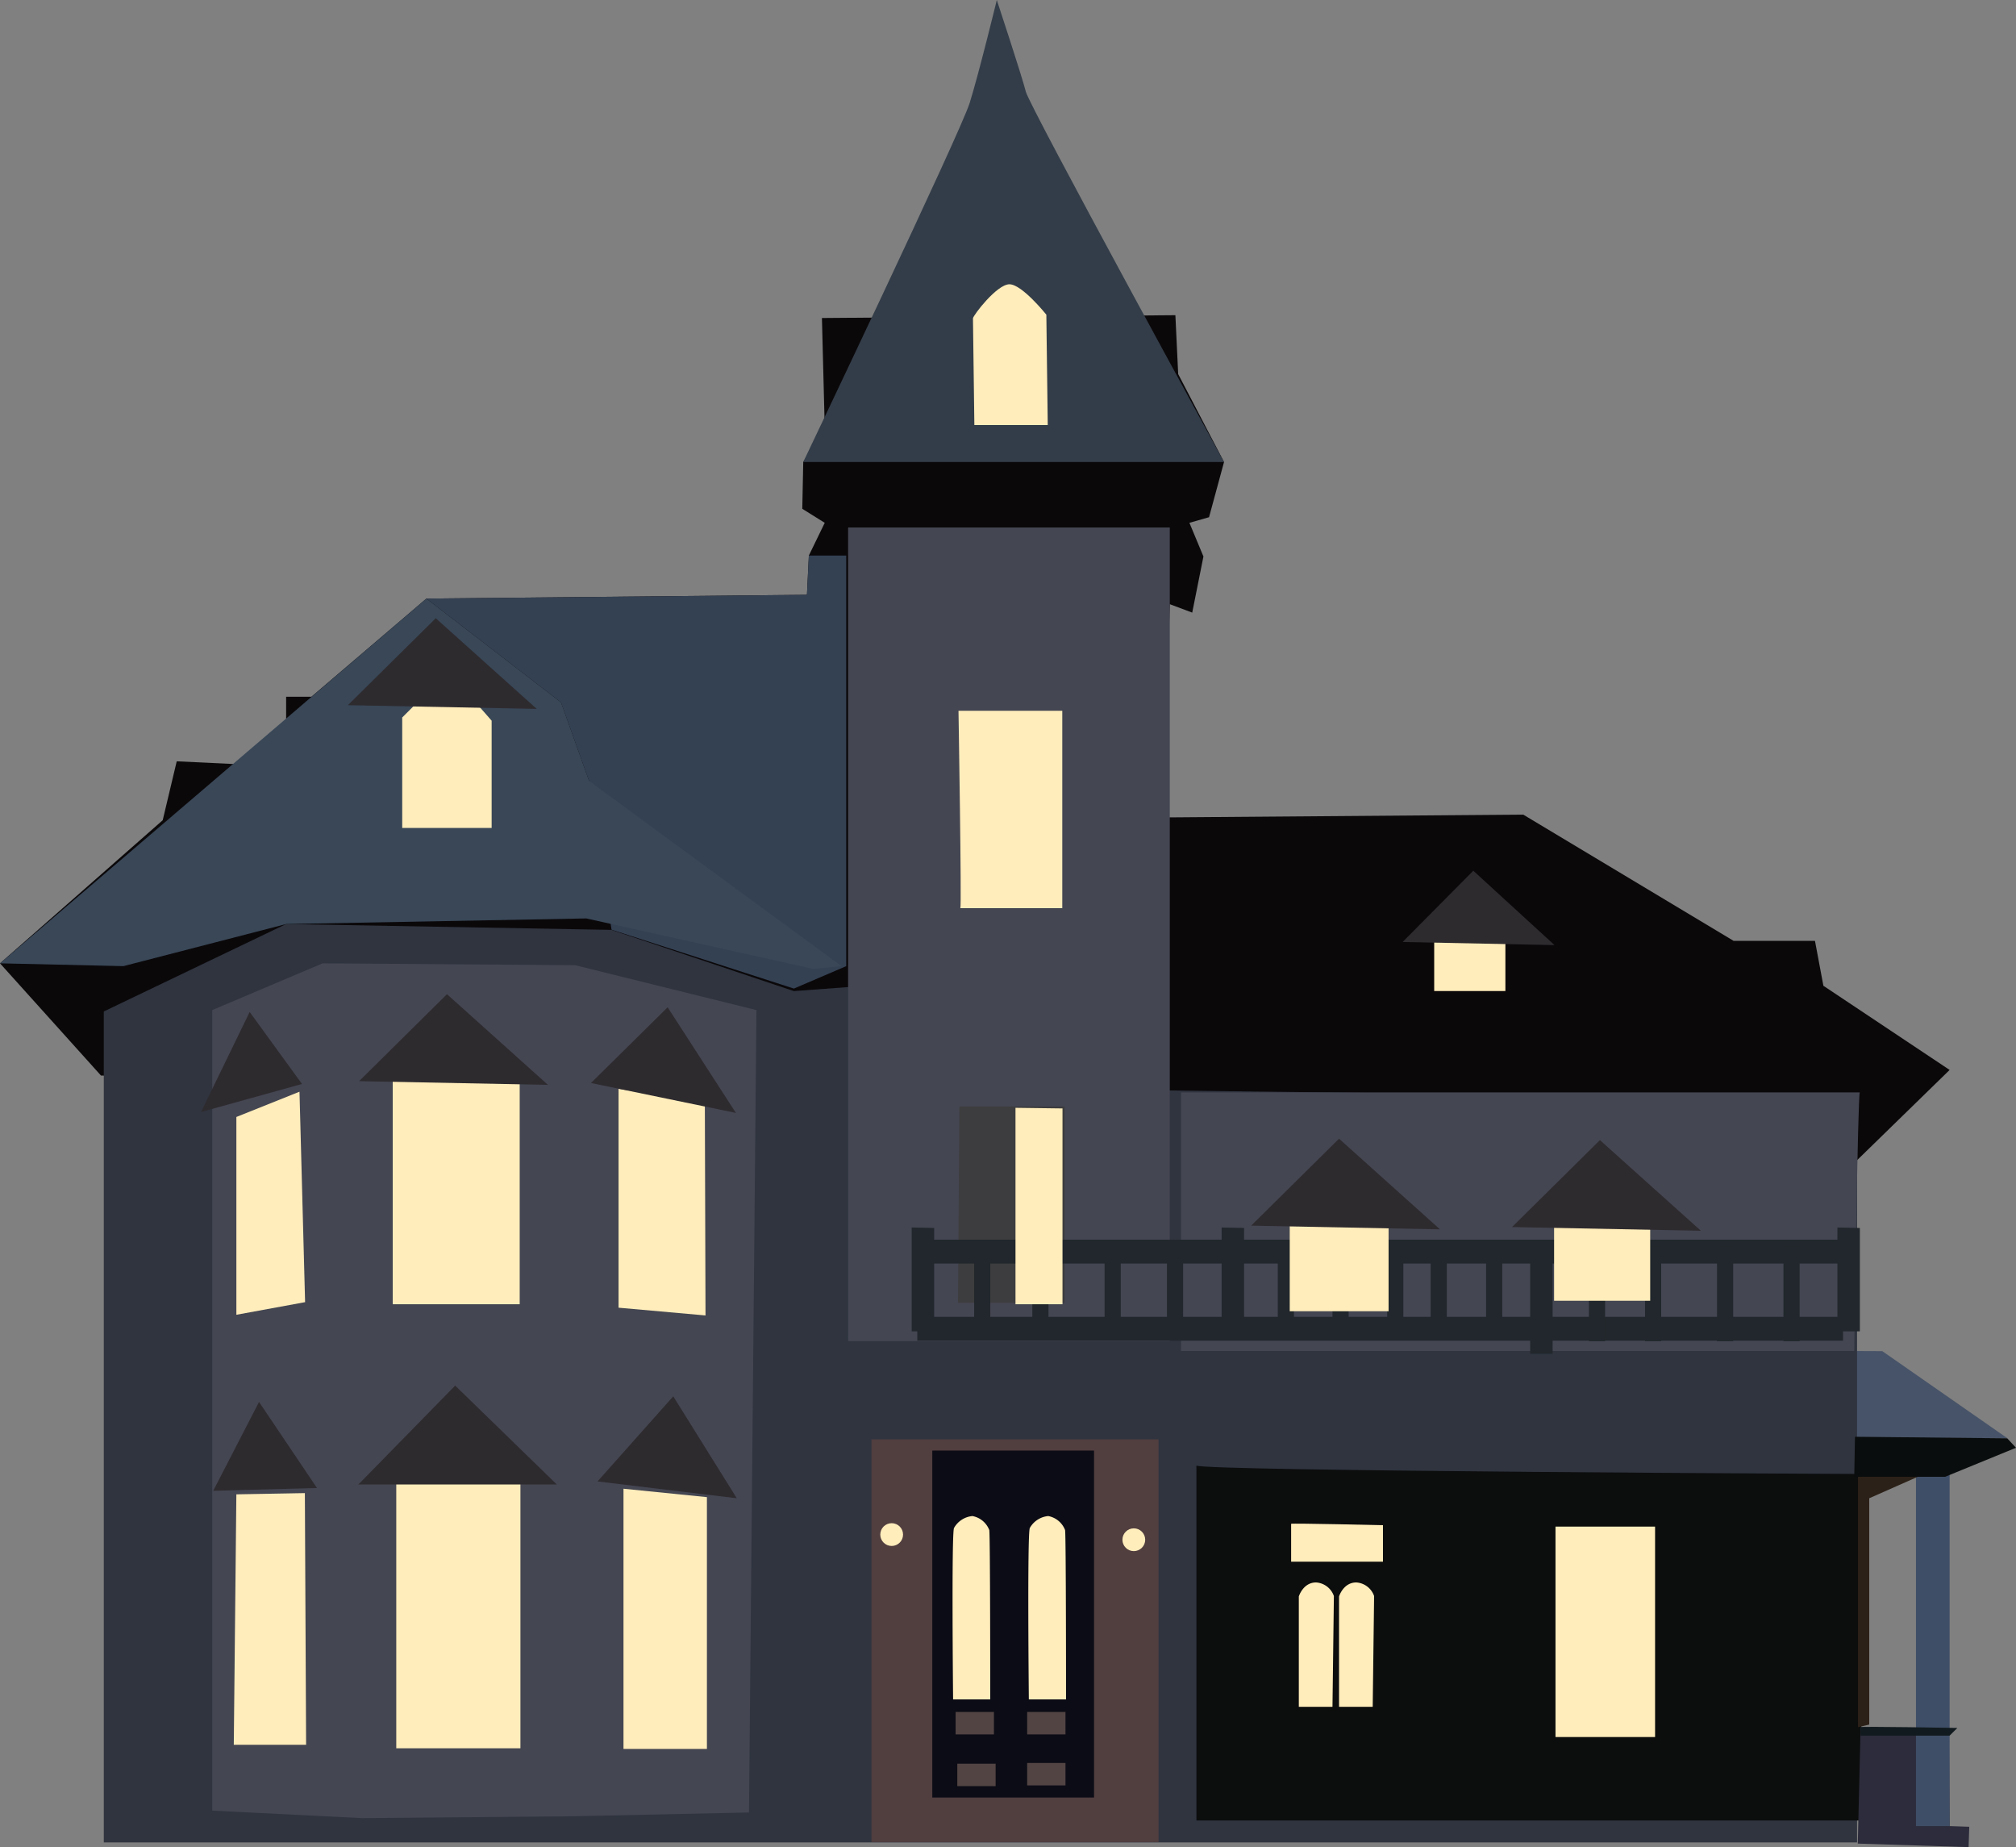 <svg xmlns="http://www.w3.org/2000/svg" viewBox="0 0 359.33 329.17"><rect x="0" y="0" width="359.33" height="329.17" fill="#808080" stroke="none"/><defs><style>.cls-1{fill:#0b080a;}.cls-2{fill:#344153;}.cls-3{fill:#475368;}.cls-4{fill:#333d49;}.cls-5{fill:#394757;}.cls-6{fill:#2f343f;}.cls-7{fill:#444652;}.cls-8{fill:#513e3f;}.cls-9{fill:#0c0d0d;}.cls-10{fill:#0c0c16;}.cls-11{fill:#524443;}.cls-12{fill:#3d3d3f;}.cls-13{fill:#2c2c3c;}.cls-14{fill:#21272c;}.cls-15{fill:#3f4e67;}.cls-16{fill:#111a1e;}.cls-17{fill:#0a0d0d;}.cls-18{fill:#2c2118;}.cls-19{fill:#ffedbb;}.cls-20{fill:#2e2b2f;}</style></defs><title>svg_haunted_house</title><g id="roof"><polygon class="cls-1" points="0 171.67 18 191.67 210.5 194.67 210 212.17 327.5 210.17 347.5 190.67 325 175.67 323.5 167.67 309 167.67 271.5 145.17 207.5 145.67 208.5 107.67 212.5 109.17 214.5 99.17 212 93.17 215.5 92.17 218.17 82.33 210 66.67 209.5 56.17 146.5 56.67 147 76.17 143.17 82.33 143 90.67 147 93.17 144.17 99 143.83 106 76 106.67 55.5 124.17 51 124.17 51 128.67 42 136.17 31.5 135.67 29 146.17 0 171.67"/><polygon class="cls-2" points="144.17 99 150.83 99 150.83 172.17 141.5 176.17 109 165.67 105 139.17 100 125.17 76 106.67 143.83 106 144.17 99"/><polygon class="cls-3" points="155.17 240 138.5 256.33 357.83 256.33 335.5 240.78 155.17 240"/><path class="cls-4" d="M685.17,1112.33s-3.17,13-4.83,18.33-29.67,64-29.67,64h75s-34.67-63.33-35.33-66S685.17,1112.33,685.17,1112.33Z" transform="translate(-507.5 -1112.33)"/><polygon class="cls-5" points="76 106.67 0 171.67 22 172.17 51 164.67 104.5 163.67 145 172.67 150 172.17 105 139.17 100 125.17 76 106.67"/></g><g id="chunks"><polygon class="cls-6" points="18.5 180.25 18.5 328.33 331 328.33 331 195.84 205.25 194.29 204.5 171.94 141.5 176.62 109 165.71 51 164.67 18.5 180.25"/><polygon class="cls-7" points="37.83 322.67 37.83 180 57.5 171.67 102.5 172 134.83 180 133.5 323 102.17 323.67 64.5 324 37.83 322.67"/><path class="cls-7" d="M839,1307H718v46.08H838S838.63,1306.6,839,1307Z" transform="translate(-507.5 -1112.33)"/><rect class="cls-8" x="155.33" y="256.5" width="51.17" height="71.77"/><path class="cls-9" d="M720.75,1373.5v63.25h118.5V1375S721.75,1374.5,720.75,1373.5Z" transform="translate(-507.5 -1112.33)"/><path class="cls-7" d="M658.67,1206.33v145H716v-145Z" transform="translate(-507.5 -1112.33)"/></g><g id="door"><rect class="cls-10" x="166.17" y="258.5" width="28.83" height="61.83"/><rect class="cls-11" x="170.33" y="305.08" width="6.83" height="4"/><rect class="cls-11" x="170.63" y="314.3" width="6.83" height="4"/><rect class="cls-11" x="183.08" y="305.08" width="6.83" height="4"/><rect class="cls-11" x="183.08" y="314.17" width="6.83" height="4"/></g><g id="windows"><path class="cls-12" d="M678.5,1309.5h18.75v35h-19S678.5,1309.13,678.5,1309.5Z" transform="translate(-507.5 -1112.33)"/></g><g id="Layer_8" data-name="Layer 8"><polygon class="cls-13" points="331.13 328.54 350.88 329.17 351 325.54 347.5 325.42 347.38 308.17 331.63 307.79 331.13 328.54"/><path class="cls-14" d="M670,1331.08v18.5h4v-18.42Z" transform="translate(-507.5 -1112.33)"/><path class="cls-14" d="M835,1331.08v18.5h4v-18.42Z" transform="translate(-507.5 -1112.33)"/><path class="cls-14" d="M725.24,1331.08v18.5h4v-18.42Z" transform="translate(-507.5 -1112.33)"/><path class="cls-14" d="M780.24,1335.08v18.5h4v-18.42Z" transform="translate(-507.5 -1112.33)"/><rect class="cls-14" x="163.5" y="220.92" width="165" height="4.25"/><rect class="cls-14" x="163.5" y="234.67" width="165" height="4.25"/><rect class="cls-14" x="173.63" y="221.29" width="2.88" height="16.88"/><rect class="cls-14" x="184" y="221.29" width="2.88" height="16.88"/><rect class="cls-14" x="196.88" y="221.29" width="2.88" height="16.88"/><rect class="cls-14" x="208" y="221.29" width="2.88" height="16.88"/><rect class="cls-14" x="227.75" y="221.29" width="2.88" height="16.88"/><rect class="cls-14" x="247.25" y="221.29" width="2.88" height="16.88"/><rect class="cls-14" x="237.5" y="221.29" width="2.88" height="16.88"/><rect class="cls-14" x="255" y="221.79" width="2.88" height="16.88"/><rect class="cls-14" x="264.88" y="221.79" width="2.88" height="16.88"/><rect class="cls-14" x="283.21" y="222.13" width="2.88" height="16.88"/><rect class="cls-14" x="293.21" y="222.13" width="2.88" height="16.88"/><rect class="cls-14" x="306.04" y="222.13" width="2.88" height="16.88"/><rect class="cls-14" x="317.88" y="222.13" width="2.88" height="16.88"/><path class="cls-15" d="M855,1370.5v67.25h-6V1371S855.5,1370,855,1370.5Z" transform="translate(-507.5 -1112.33)"/><path class="cls-16" d="M839.13,1420.13v1.5H855l1.38-1.37S838.94,1419.94,839.13,1420.13Z" transform="translate(-507.5 -1112.33)"/><polygon class="cls-17" points="359.33 258 357.77 256.32 330.63 256.04 330.5 263.17 346.71 263.17 359.33 258"/><polygon class="cls-18" points="341.83 263.17 331.17 263.17 331.17 307.79 333.17 307.33 333.17 267 341.83 263.17"/></g><g id="lights"><path class="cls-19" d="M560.88,1306.88l-11.25,4.5v35.25l12.25-2.25S560.88,1306.75,560.88,1306.88Z" transform="translate(-507.5 -1112.33)"/><polygon class="cls-19" points="110.25 194.04 110.25 233.04 125.75 234.42 125.63 196.42 110.25 194.04"/><path class="cls-19" d="M577.5,1304.75v40h22.63v-40S577.38,1304.88,577.5,1304.75Z" transform="translate(-507.5 -1112.33)"/><path class="cls-19" d="M578.13,1375.75v48.13h22.13v-48.62Z" transform="translate(-507.5 -1112.33)"/><path class="cls-19" d="M618.63,1377.63V1424H633.5v-44.87S618.75,1377.63,618.63,1377.63Z" transform="translate(-507.5 -1112.33)"/><path class="cls-19" d="M549.63,1378.63l12.21-.22.22,44.85H549.17S549.63,1378.5,549.63,1378.63Z" transform="translate(-507.5 -1112.33)"/><polygon class="cls-19" points="181 197.42 181 232.42 189.38 232.42 189.38 197.53 181 197.42"/><path class="cls-19" d="M678.67,1274.17h18.17V1239h-18.5S678.92,1273.92,678.67,1274.17Z" transform="translate(-507.5 -1112.33)"/><path class="cls-19" d="M587.25,1232.13l-8.06,8.06v19.69h15.94v-19.12S587.63,1232.13,587.25,1232.13Z" transform="translate(-507.5 -1112.33)"/><path class="cls-19" d="M763.13,1280.11v8.83h12.69v-9.27s-5.65-4.48-6.47-4.42S763.13,1280.11,763.13,1280.11Z" transform="translate(-507.5 -1112.33)"/><path class="cls-19" d="M784.5,1326.88v17.25h17.13v-17.37S784.38,1326.75,784.5,1326.88Z" transform="translate(-507.5 -1112.33)"/><path class="cls-19" d="M737.38,1326.75V1346H755v-19.37Z" transform="translate(-507.5 -1112.33)"/><path class="cls-19" d="M677.38,1415.17H684s0-29.25-.17-30.17a4,4,0,0,0-3-2.5,4.2,4.2,0,0,0-3.29,2.13C677.08,1385.71,677.38,1415.17,677.38,1415.17Z" transform="translate(-507.5 -1112.33)"/><path class="cls-19" d="M690.88,1415.17h6.63s0-29.25-.17-30.17a4,4,0,0,0-3-2.5,4.2,4.2,0,0,0-3.29,2.13C690.58,1385.71,690.88,1415.17,690.88,1415.17Z" transform="translate(-507.5 -1112.33)"/><path class="cls-19" d="M737.63,1383.88v6.75H754v-6.5S737.75,1383.75,737.63,1383.88Z" transform="translate(-507.5 -1112.33)"/><path class="cls-19" d="M739,1416.5h6l.25-19.75a3.61,3.61,0,0,0-3.17-2.42c-2.33,0-3.08,2.5-3.08,2.5Z" transform="translate(-507.5 -1112.33)"/><path class="cls-19" d="M746.17,1416.5h6l.25-19.75a3.61,3.61,0,0,0-3.17-2.42c-2.33,0-3.08,2.5-3.08,2.5Z" transform="translate(-507.5 -1112.33)"/><path class="cls-19" d="M784.75,1384.38H802.5v37.5H784.75Z" transform="translate(-507.5 -1112.33)"/><path class="cls-19" d="M681.17,1188.08h13.08l-.25-19.67s-4.33-5.42-6.58-5.42-6.5,5.58-6.5,6.08S681.17,1188.08,681.17,1188.08Z" transform="translate(-507.5 -1112.33)"/><circle class="cls-19" cx="202.09" cy="274.39" r="2.03"/><circle class="cls-19" cx="158.93" cy="273.47" r="2.03"/></g><g id="roof_accents"><polygon class="cls-20" points="81.13 246.92 63.88 264.54 99.25 264.54 81.13 246.92"/><polygon class="cls-20" points="106.5 264 131.33 267 120 248.83 106.5 264"/><polygon class="cls-20" points="38 265.67 56.5 265.17 46.17 249.83 38 265.67"/><polygon class="cls-20" points="64 192.67 97.67 193.33 79.67 177.17 64 192.67"/><polygon class="cls-20" points="62 125.67 95.67 126.33 77.67 110.17 62 125.67"/><polygon class="cls-20" points="223 218.42 256.67 219.08 238.67 202.92 223 218.42"/><polygon class="cls-20" points="250 167.87 277.07 168.42 262.6 155.17 250 167.87"/><polygon class="cls-20" points="269.5 218.67 303.17 219.33 285.17 203.17 269.5 218.67"/><polygon class="cls-20" points="53.83 193.17 35.83 198.17 44.5 180.33 53.83 193.17"/><polygon class="cls-20" points="105.33 193 131.17 198.33 119 179.5 105.33 193"/></g></svg>